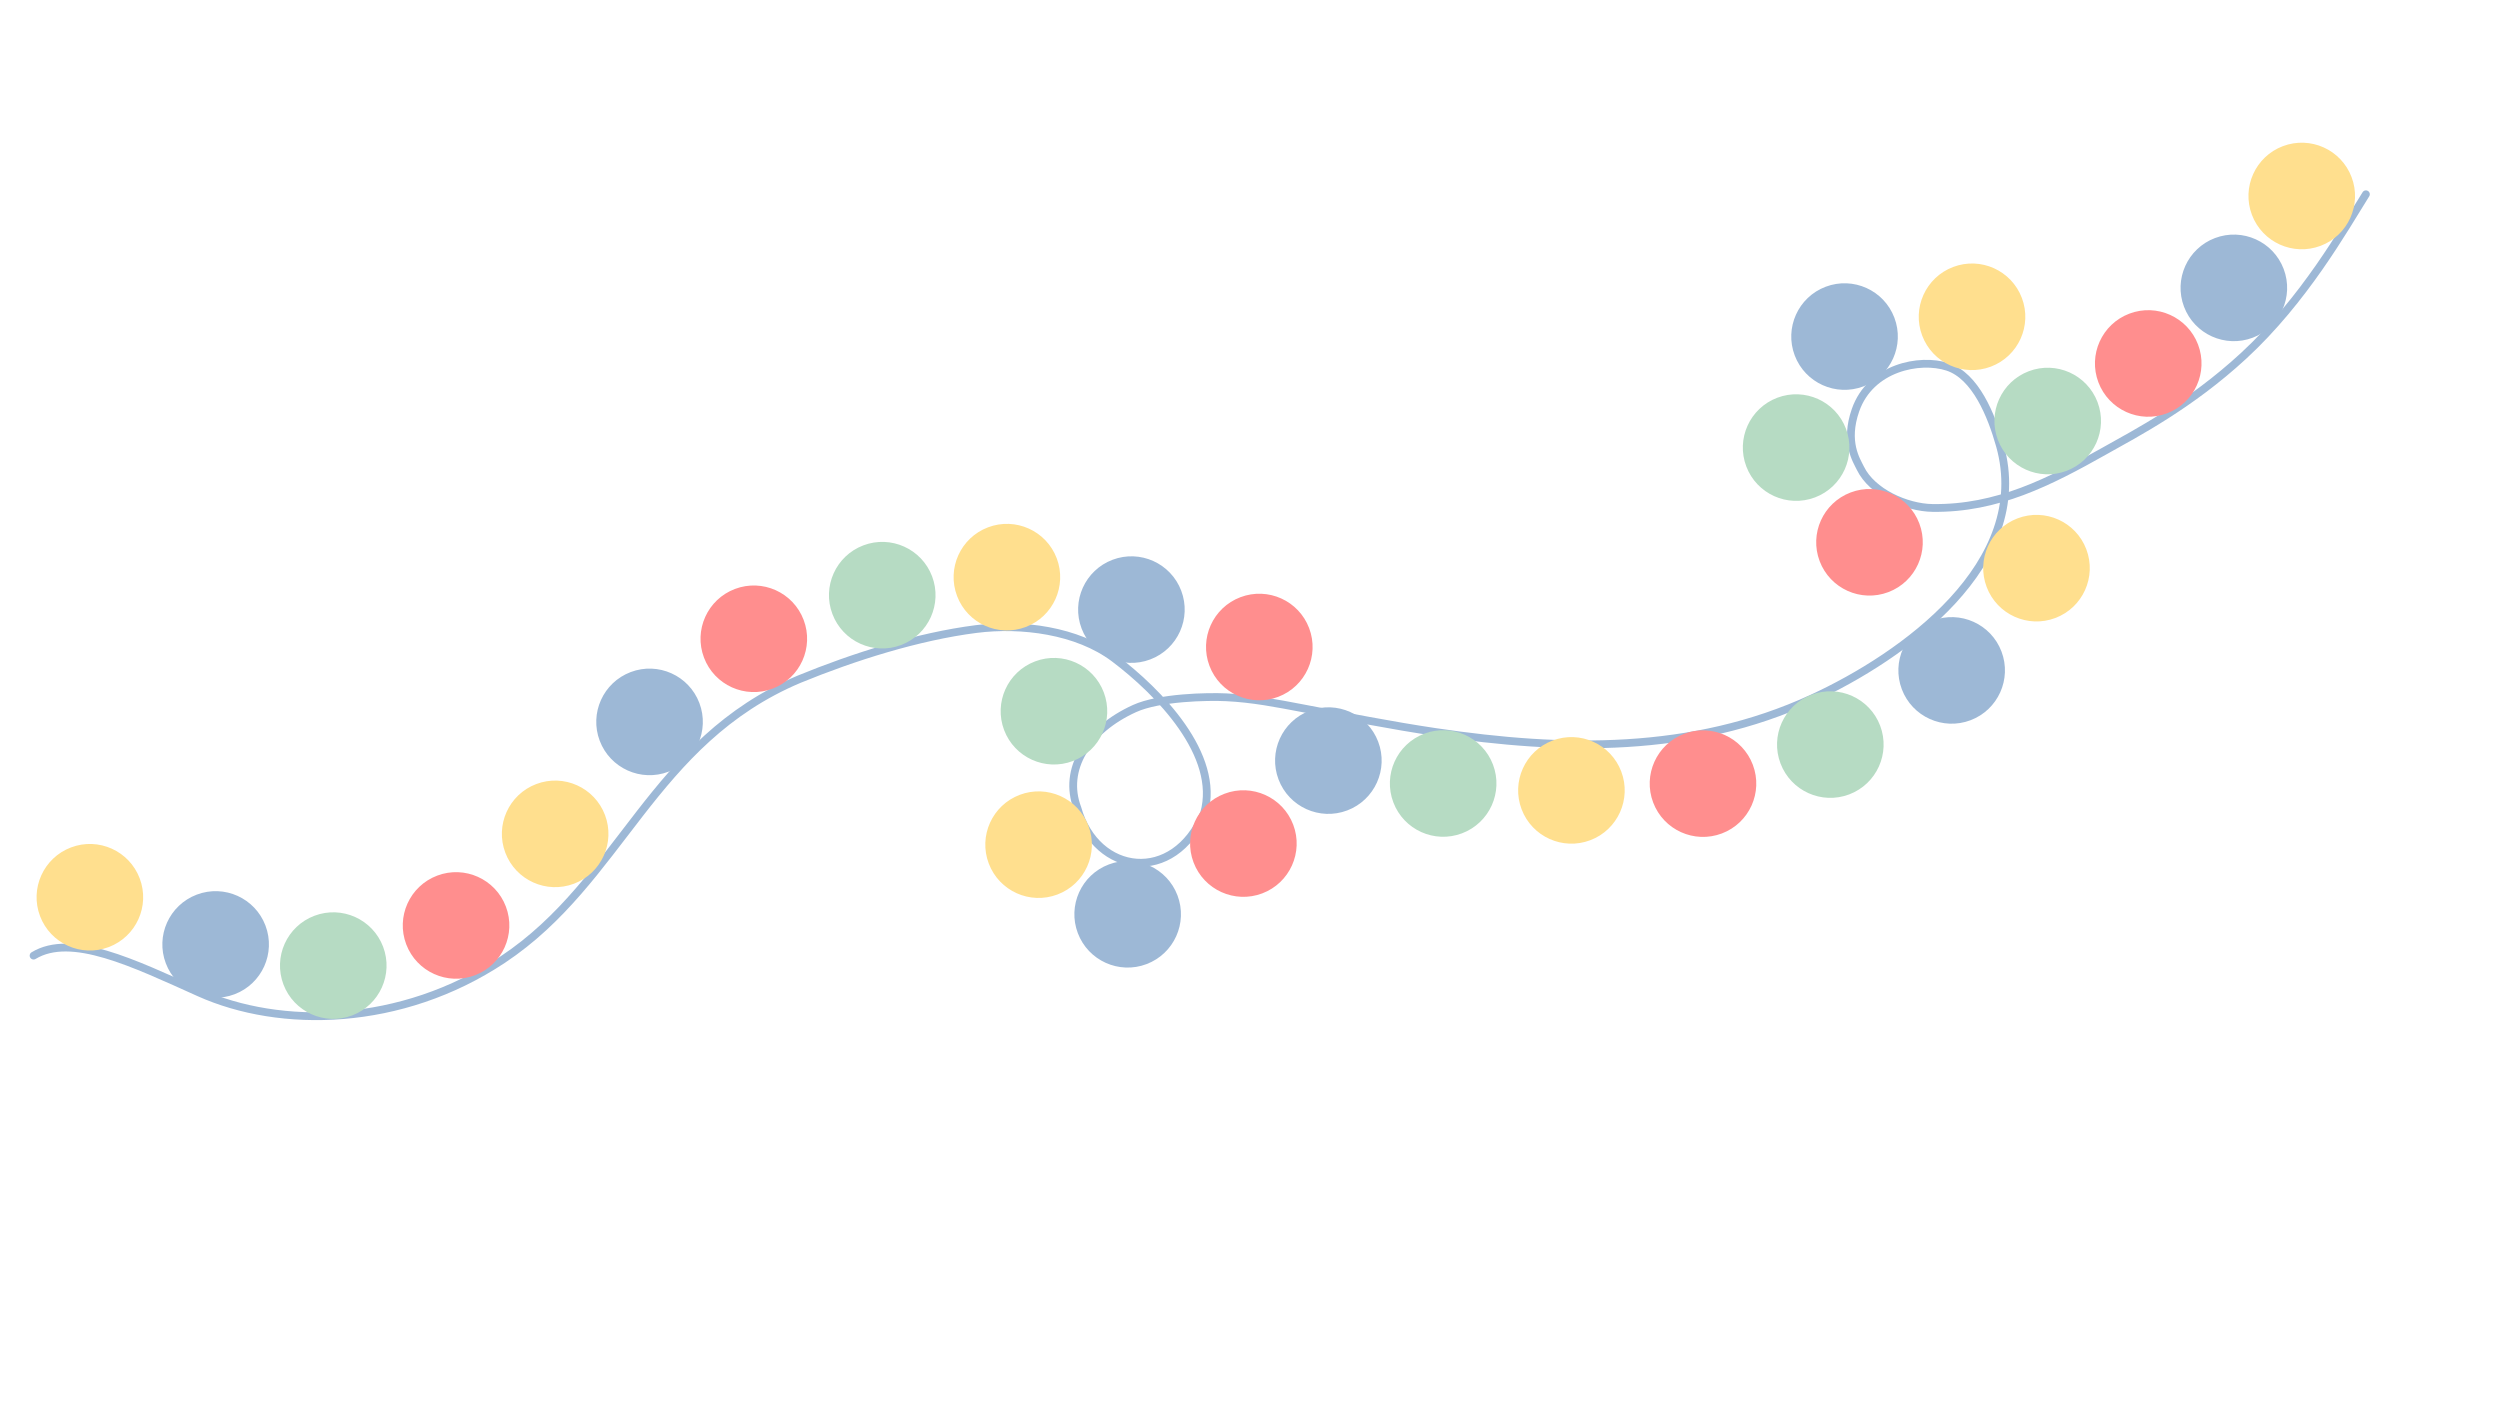 <svg width="1155" height="654" viewBox="0 0 1155 654" fill="none" xmlns="http://www.w3.org/2000/svg">
<path d="M1093.05 89.751C1082.88 105.982 1064.62 138.473 1036.57 164.371C1011.75 187.282 986.88 200.133 972.147 208.426C946.932 222.617 922.716 235.1 892.788 234.674C880.727 234.503 864.924 227.422 859.541 216.399C857.662 212.551 852.095 204.216 857.25 189.48C864.141 169.78 886.884 165.292 899.763 169.486C912.642 173.68 920.034 191.804 923.991 205.944C939.255 260.488 879.518 303.166 837.076 322.707C781.671 348.216 722.452 347.01 663.259 338.203C642.677 335.14 622.292 331.084 601.853 327.215C589.877 324.949 578.755 322.73 566.495 322.145C557.967 321.737 535.622 322.129 524.148 327.35C502.258 337.309 491.029 355.546 497.754 373.331C506.397 404.286 542.419 408.79 556.29 375.718C563.901 348.811 535.308 319.59 514.81 304.138C497.633 291.189 471.867 287.961 451.039 290.609C424.053 294.041 394.201 303.544 369.199 313.801C301.126 342.523 287.043 406.93 232.311 443.301C185.216 474.598 129.454 475.401 91.99 458.566C61.515 444.871 32.92 430.931 15.508 441.498" stroke="#9DB8D6" stroke-width="3.598" stroke-linecap="round"/>
<circle r="24.621" transform="matrix(-0.935 0.354 0.354 0.935 992.484 167.922)" fill="#FF8E8E"/>
<circle r="24.621" transform="matrix(-0.935 0.354 0.354 0.935 1032.04 133.001)" fill="#9DB8D6"/>
<circle r="24.621" transform="matrix(-0.935 0.354 0.354 0.935 852.181 155.493)" fill="#9DB8D6"/>
<circle r="24.621" transform="matrix(-0.935 0.354 0.354 0.935 901.669 309.729)" fill="#9DB8D6"/>
<circle r="24.621" transform="matrix(-0.935 0.354 0.354 0.935 613.706 351.397)" fill="#9DB8D6"/>
<circle r="24.621" transform="matrix(-0.935 0.354 0.354 0.935 911.079 146.361)" fill="#FFDF8E"/>
<circle r="24.621" transform="matrix(-0.935 0.354 0.354 0.935 1063.41 90.546)" fill="#FFDF8E"/>
<circle r="24.621" transform="matrix(-0.935 0.354 0.354 0.935 946.046 194.513)" fill="#B6DBC3"/>
<circle r="24.621" transform="matrix(-0.935 0.354 0.354 0.935 829.808 206.782)" fill="#B6DBC3"/>
<circle r="24.621" transform="matrix(-0.935 0.354 0.354 0.935 863.704 250.542)" fill="#FF8E8E"/>
<circle r="24.621" transform="matrix(-0.935 0.354 0.354 0.935 940.861 262.491)" fill="#FFDF8E"/>
<circle r="24.621" transform="matrix(-0.935 0.354 0.354 0.935 725.999 365.156)" fill="#FFDF8E"/>
<circle r="24.621" transform="matrix(-0.935 0.354 0.354 0.935 845.611 343.995)" fill="#B6DBC3"/>
<circle r="24.621" transform="matrix(-0.935 0.354 0.354 0.935 786.784 362.037)" fill="#FF8E8E"/>
<circle r="24.621" transform="matrix(-0.935 0.354 0.354 0.935 666.741 361.972)" fill="#B6DBC3"/>
<circle r="24.621" transform="matrix(-0.935 0.354 0.354 0.935 581.802 298.924)" fill="#FF8E8E"/>
<circle r="24.621" transform="matrix(-0.935 0.354 0.354 0.935 348.265 295.118)" fill="#FF8E8E"/>
<circle r="24.621" transform="matrix(-0.935 0.354 0.354 0.935 574.444 389.724)" fill="#FF8E8E"/>
<circle r="24.621" transform="matrix(-0.935 0.354 0.354 0.935 479.831 390.235)" fill="#FFDF8E"/>
<circle r="24.621" transform="matrix(-0.935 0.354 0.354 0.935 486.925 328.584)" fill="#B6DBC3"/>
<circle r="24.621" transform="matrix(-0.935 0.354 0.354 0.935 522.71 281.636)" fill="#9DB8D6"/>
<circle r="24.621" transform="matrix(-0.935 0.354 0.354 0.935 520.98 422.4)" fill="#9DB8D6"/>
<circle r="24.621" transform="matrix(-0.935 0.354 0.354 0.935 407.599 274.975)" fill="#B6DBC3"/>
<circle r="24.621" transform="matrix(-0.935 0.354 0.354 0.935 300.093 333.518)" fill="#9DB8D6"/>
<circle r="24.621" transform="matrix(-0.935 0.354 0.354 0.935 465.187 266.644)" fill="#FFDF8E"/>
<circle r="24.621" transform="matrix(-0.935 0.354 0.354 0.935 256.482 385.247)" fill="#FFDF8E"/>
<circle r="24.621" transform="matrix(-0.935 0.354 0.354 0.935 41.523 414.531)" fill="#FFDF8E"/>
<circle r="24.621" transform="matrix(-0.935 0.354 0.354 0.935 210.698 427.558)" fill="#FF8E8E"/>
<circle r="24.621" transform="matrix(-0.935 0.354 0.354 0.935 153.972 446.108)" fill="#B6DBC3"/>
<circle r="24.621" transform="matrix(-0.935 0.354 0.354 0.935 99.626 436.334)" fill="#9DB8D6"/>
</svg>
